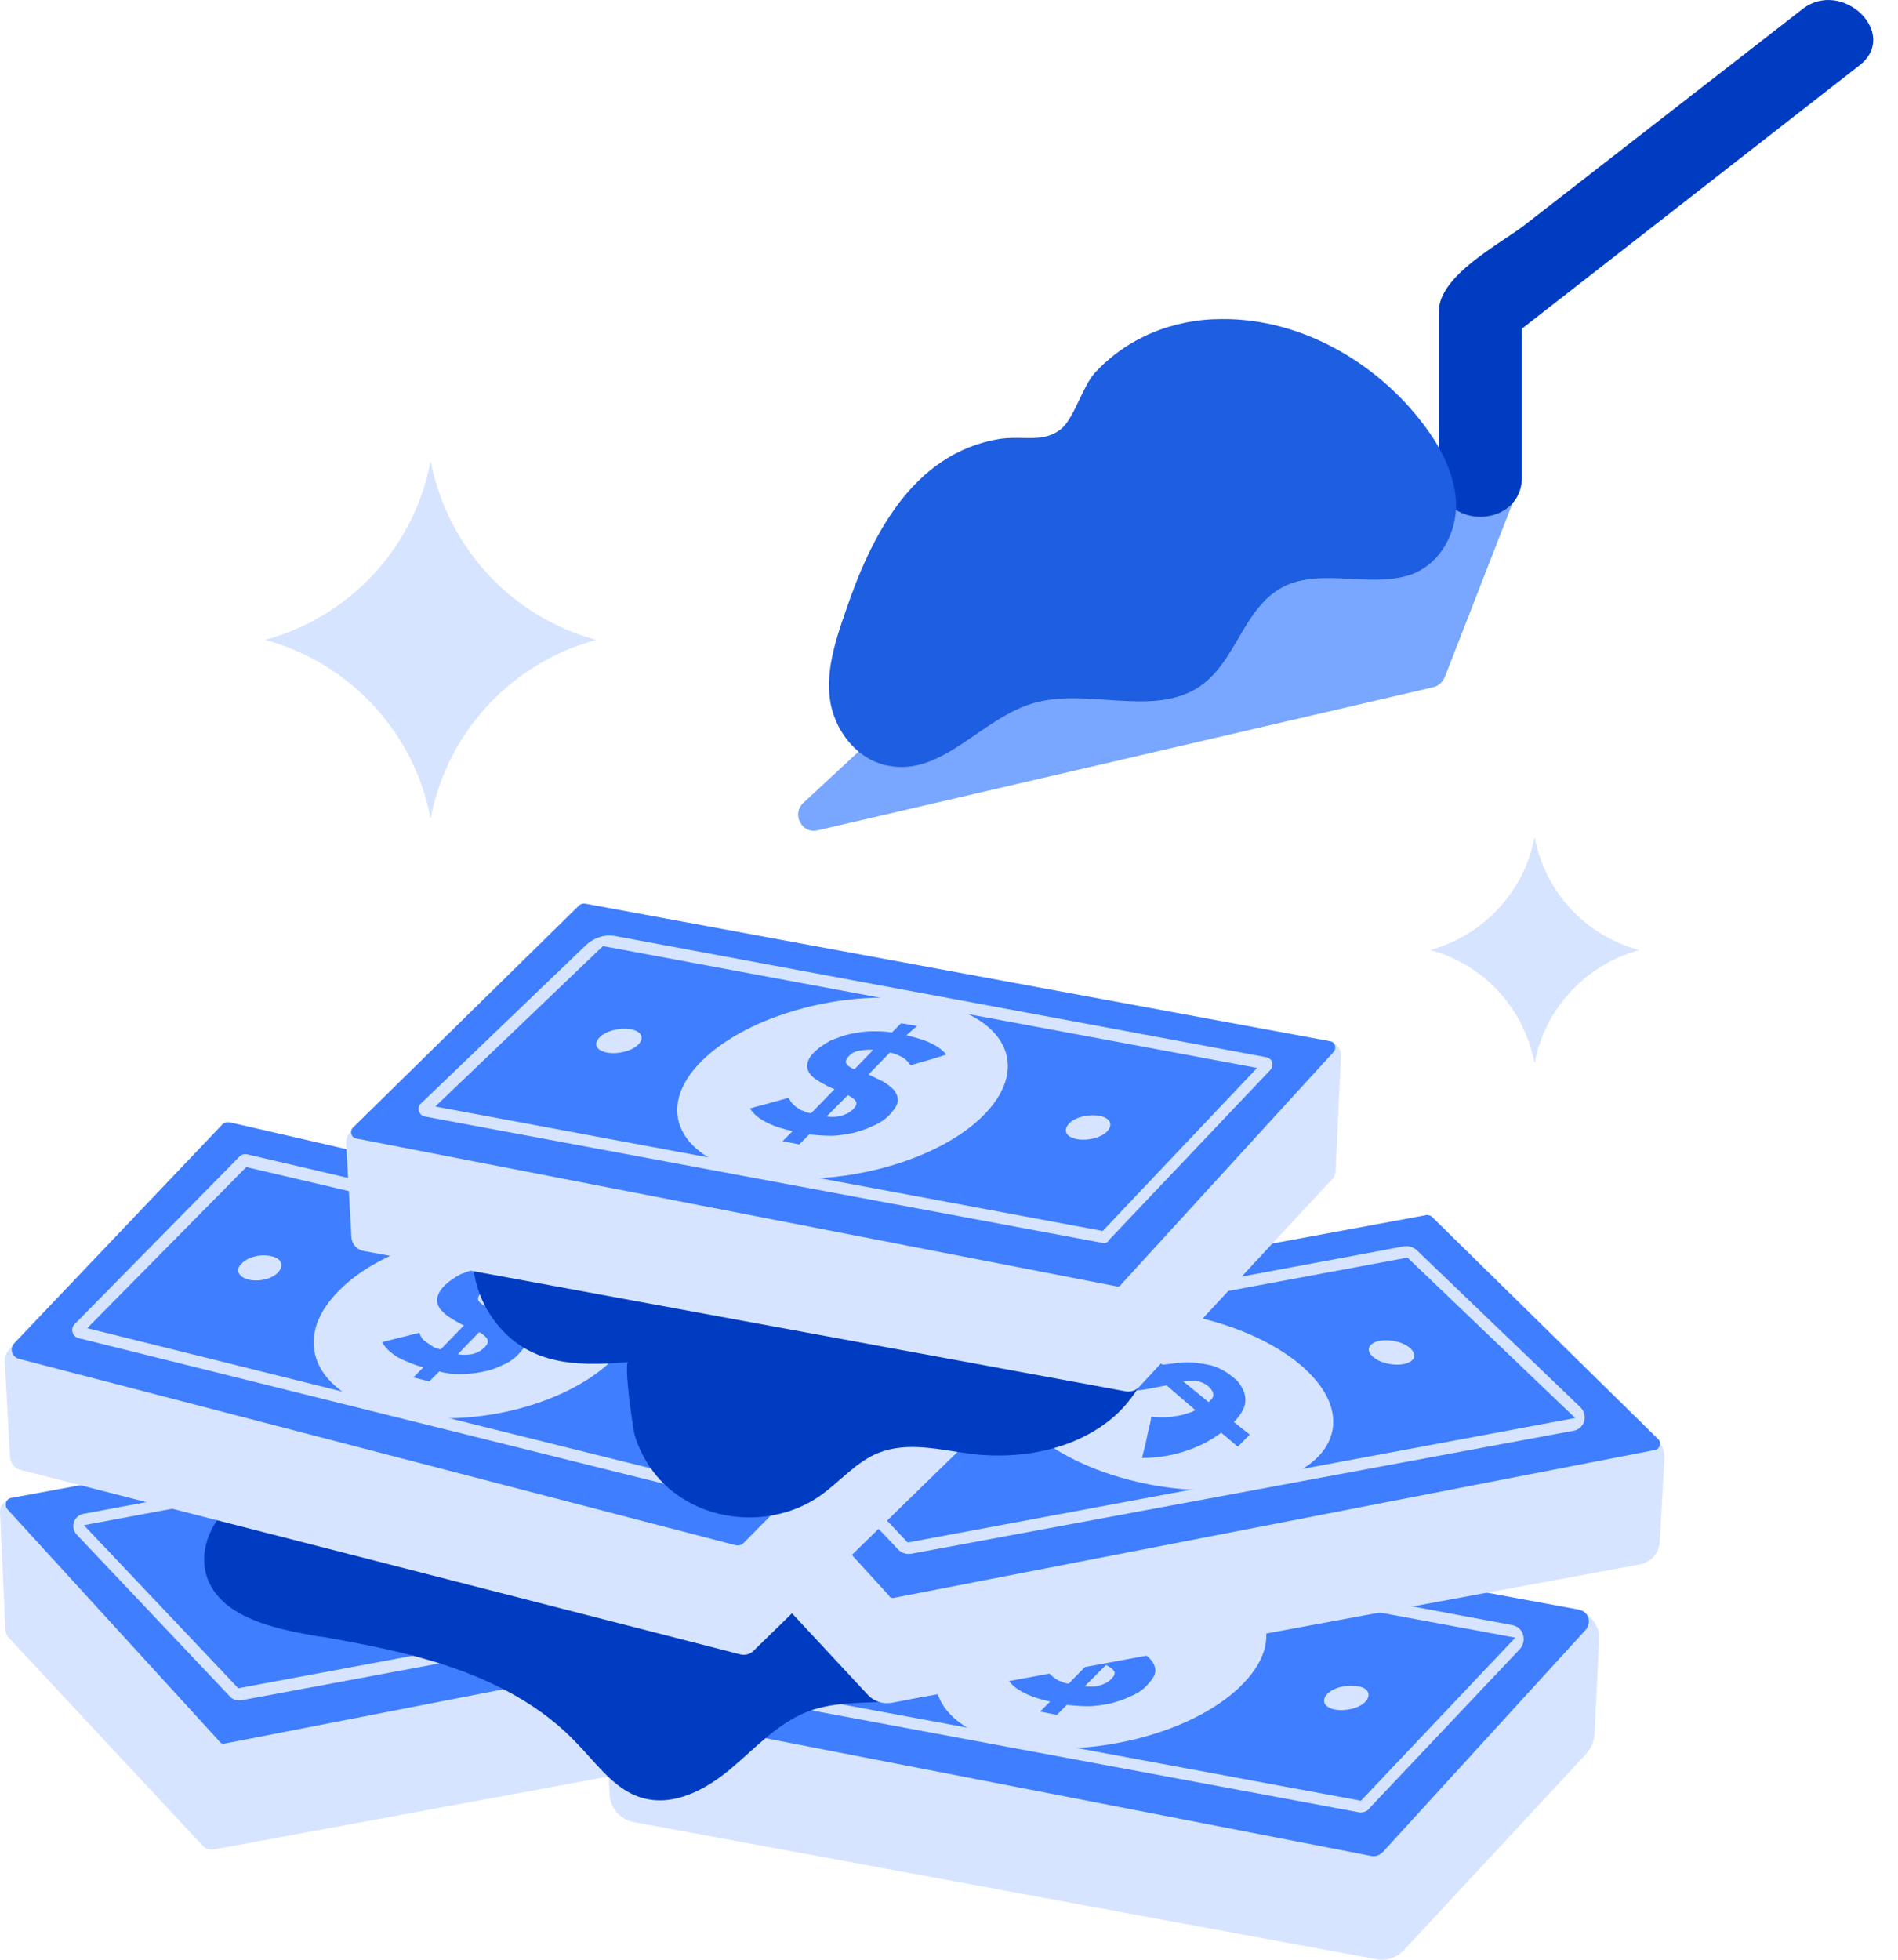 <svg width="62" height="64" viewBox="0 0 62 64" fill="none" xmlns="http://www.w3.org/2000/svg">
<path d="M0.35 48.961L24.783 44.439L32.348 51.895C32.435 51.982 32.478 52.113 32.478 52.243L32.304 55.373C32.282 55.569 32.152 55.743 31.956 55.786L7.002 60.395C6.849 60.416 6.697 60.373 6.61 60.264L0.285 53.482C0.219 53.417 0.176 53.308 0.176 53.2L0.002 49.417C-0.02 49.178 0.132 49.004 0.35 48.961Z" fill="#D6E4FF"/>
<path d="M7.349 56.938L32.13 52.113C32.304 52.069 32.369 51.852 32.239 51.721L24.892 44.504C24.848 44.461 24.761 44.439 24.696 44.439L0.372 48.917C0.198 48.939 0.132 49.156 0.241 49.287L7.132 56.83C7.197 56.938 7.284 56.96 7.349 56.938Z" fill="#3E7EFF"/>
<path d="M11.61 51.286C13.11 52.873 16.457 53.764 19.044 53.308C21.631 52.83 22.457 51.156 20.892 49.591C19.349 48.047 16.066 47.178 13.523 47.635C10.98 48.091 10.132 49.721 11.61 51.286Z" fill="#9FE2CC"/>
<path d="M15.023 48.482C15.24 48.439 15.479 48.417 15.718 48.395C15.957 48.374 16.175 48.395 16.414 48.417C16.392 48.548 16.392 48.678 16.37 48.808C16.218 48.787 16.066 48.787 15.914 48.787C15.762 48.787 15.61 48.808 15.479 48.852L16.11 49.352C16.284 49.33 16.479 49.308 16.653 49.287C16.827 49.265 17.001 49.265 17.175 49.287C17.349 49.308 17.523 49.33 17.697 49.374C17.87 49.417 18.044 49.504 18.218 49.613C18.392 49.743 18.544 49.852 18.631 49.982C18.718 50.113 18.783 50.243 18.805 50.395C18.827 50.547 18.805 50.678 18.74 50.808C18.675 50.961 18.566 51.091 18.436 51.221L18.957 51.634L18.566 52.026L18.023 51.569C17.74 51.786 17.392 51.982 16.957 52.134C16.479 52.308 15.957 52.395 15.436 52.395C15.501 52.134 15.566 51.895 15.61 51.656C15.653 51.439 15.718 51.243 15.74 51.047C15.87 51.069 16.001 51.069 16.153 51.069C16.305 51.069 16.436 51.047 16.566 51.026C16.697 51.004 16.805 50.982 16.914 50.939C17.023 50.917 17.11 50.873 17.175 50.83L16.24 50.026C16.001 50.069 15.784 50.113 15.544 50.156C15.305 50.2 15.044 50.2 14.805 50.2C14.566 50.2 14.327 50.156 14.132 50.091C13.936 50.026 13.762 49.917 13.632 49.765C13.501 49.635 13.479 49.482 13.501 49.352C13.523 49.221 13.61 49.113 13.719 49.004C13.827 48.917 13.958 48.83 14.132 48.743C14.284 48.678 14.458 48.613 14.61 48.591L14.392 48.395L14.827 48.309L15.023 48.482ZM15.023 48.939C14.914 48.982 14.827 49.026 14.784 49.091C14.718 49.156 14.74 49.221 14.827 49.308C14.914 49.395 15.023 49.439 15.153 49.439C15.284 49.461 15.436 49.439 15.61 49.417L15.023 48.939ZM17.61 50.547C17.718 50.461 17.783 50.373 17.762 50.287C17.762 50.2 17.675 50.091 17.566 50.004C17.436 49.917 17.327 49.874 17.197 49.852C17.066 49.852 16.936 49.852 16.784 49.874L17.61 50.547Z" fill="#08C0A6"/>
<path d="M22.957 49.048C23.174 49.265 23.631 49.374 23.979 49.308C24.326 49.243 24.435 49.026 24.218 48.809C24 48.591 23.544 48.482 23.196 48.548C22.848 48.613 22.74 48.852 22.957 49.048Z" fill="#9FE2CC"/>
<path d="M7.632 51.873C7.828 52.091 8.284 52.2 8.632 52.134C8.98 52.069 9.088 51.852 8.893 51.634C8.697 51.417 8.241 51.308 7.893 51.373C7.545 51.439 7.436 51.678 7.632 51.873Z" fill="#9FE2CC"/>
<path d="M7.502 55.395L2.502 50.113C2.284 49.874 2.415 49.504 2.719 49.439L24.239 45.439L30.413 51.33L7.893 55.526C7.741 55.547 7.588 55.504 7.502 55.395ZM2.741 49.809L7.784 55.134L29.587 51.069L24.109 45.831L2.741 49.809Z" fill="#D6E4FF"/>
<path d="M51.433 52.547L27.935 48.2C27.631 48.135 27.305 48.243 27.087 48.461L20.044 55.395C19.849 55.591 19.74 55.873 19.762 56.134L19.914 58.612C19.936 59.047 20.262 59.417 20.696 59.504L44.956 63.981C45.282 64.047 45.608 63.938 45.847 63.699L51.825 57.265C51.977 57.091 52.064 56.873 52.086 56.656L52.238 53.526C52.26 53.069 51.912 52.634 51.433 52.547Z" fill="#D6E4FF"/>
<path d="M44.803 60.612L20.414 55.873C20.109 55.808 20.001 55.438 20.218 55.221L27.283 48.265C27.37 48.178 27.5 48.134 27.631 48.156L51.586 52.569C51.89 52.634 51.999 52.982 51.803 53.221L45.173 60.481C45.064 60.59 44.934 60.634 44.803 60.612Z" fill="#3E7EFF"/>
<path d="M40.63 54.96C39.13 56.547 35.782 57.438 33.196 56.982C30.609 56.504 29.783 54.83 31.348 53.265C32.891 51.721 36.173 50.852 38.717 51.308C41.26 51.765 42.13 53.395 40.63 54.96Z" fill="#D6E4FF"/>
<path d="M38.043 52.439C38.304 52.504 38.565 52.569 38.804 52.678C39.043 52.787 39.217 52.917 39.347 53.069C38.956 53.2 38.565 53.308 38.173 53.417C38.13 53.33 38.043 53.243 37.913 53.156C37.782 53.091 37.652 53.026 37.499 53.004L36.804 53.721C36.956 53.786 37.108 53.873 37.26 53.939C37.413 54.026 37.521 54.113 37.608 54.221C37.695 54.33 37.739 54.439 37.739 54.569C37.739 54.7 37.652 54.83 37.499 55.004C37.347 55.178 37.152 55.308 36.934 55.395C36.717 55.504 36.5 55.569 36.26 55.634C36.021 55.678 35.782 55.721 35.543 55.721C35.304 55.721 35.065 55.699 34.847 55.678L34.521 56.004L33.978 55.895L34.304 55.569C34 55.504 33.717 55.417 33.456 55.286C33.195 55.156 33.022 55.004 32.913 54.83C33.108 54.765 33.326 54.721 33.543 54.656C33.761 54.591 33.956 54.547 34.174 54.482C34.195 54.547 34.239 54.591 34.282 54.656C34.326 54.7 34.391 54.765 34.456 54.808C34.521 54.852 34.587 54.895 34.674 54.917C34.761 54.96 34.826 54.982 34.913 54.982L35.673 54.2C35.5 54.134 35.347 54.047 35.195 53.96C35.043 53.873 34.934 53.786 34.869 53.7C34.804 53.591 34.761 53.504 34.782 53.373C34.804 53.265 34.869 53.113 35.021 52.982C35.173 52.83 35.347 52.721 35.543 52.613C35.761 52.526 35.978 52.439 36.195 52.395C36.434 52.352 36.652 52.308 36.891 52.308C37.13 52.308 37.347 52.308 37.543 52.352L37.847 52.047L38.369 52.134L38.043 52.439ZM36.956 52.917C36.826 52.895 36.673 52.917 36.521 52.939C36.369 52.961 36.239 53.026 36.152 53.134C36.065 53.221 36.043 53.308 36.087 53.373C36.13 53.439 36.217 53.504 36.347 53.547L36.956 52.917ZM35.434 55.069C35.608 55.091 35.761 55.091 35.913 55.047C36.065 55.004 36.195 54.939 36.304 54.83C36.413 54.721 36.434 54.634 36.391 54.569C36.347 54.504 36.26 54.439 36.13 54.373L35.434 55.069Z" fill="#3E7EFF"/>
<path d="M29.304 52.743C29.087 52.96 28.631 53.069 28.283 53.004C27.935 52.939 27.826 52.721 28.044 52.504C28.261 52.286 28.718 52.178 29.065 52.243C29.413 52.308 29.5 52.526 29.304 52.743Z" fill="#9FE2CC"/>
<path d="M44.608 55.569C44.412 55.786 43.956 55.895 43.608 55.83C43.26 55.764 43.151 55.547 43.347 55.33C43.543 55.112 43.999 55.004 44.347 55.069C44.695 55.112 44.803 55.351 44.608 55.569Z" fill="#D6E4FF"/>
<path d="M44.347 59.177L22.74 55.156C22.37 55.091 22.24 54.634 22.5 54.352L28 49.069L28.087 49.091L49.39 53.069C49.76 53.134 49.89 53.569 49.651 53.852L44.738 59.047C44.673 59.156 44.499 59.221 44.347 59.177ZM22.674 54.765L44.456 58.808L49.499 53.482L28.152 49.526L22.674 54.765Z" fill="#D6E4FF"/>
<path d="M33.087 54.156C34.217 53.352 35.174 51.982 34.761 50.656C34.413 49.482 33.13 48.852 31.935 48.613C28.761 47.982 25.544 49.265 22.305 49.374C18.284 49.504 14.327 47.852 10.306 48.178C9.393 48.265 8.436 48.461 7.697 49.004C6.958 49.569 6.48 50.547 6.741 51.439C7.11 52.678 8.632 53.112 9.914 53.352C10.132 53.395 10.349 53.439 10.567 53.46C11.914 53.7 13.284 53.96 14.588 54.395C16.175 54.917 17.718 55.721 18.87 56.96C19.523 57.634 20.109 58.482 21.001 58.721C22.022 59.004 23.066 58.438 23.87 57.764C24.674 57.09 25.413 56.264 26.392 55.895C27.305 55.547 28.305 55.634 29.283 55.547C30.674 55.438 31.978 54.938 33.087 54.156Z" fill="#003CC1"/>
<path d="M49.499 16.202L47.194 22.115C47.129 22.267 46.999 22.397 46.825 22.441L26.718 27.114C26.196 27.245 25.848 26.593 26.239 26.223L35.63 17.506C35.717 17.441 35.804 17.376 35.913 17.376L48.934 15.506C49.346 15.419 49.651 15.811 49.499 16.202Z" fill="#79A6FF"/>
<path d="M49.716 10.159C49.52 10.463 49.412 10.768 49.281 11.072C53.107 8.094 56.911 5.116 60.737 2.138C62.063 1.116 60.194 -0.71 58.889 0.29C55.868 2.638 52.846 4.985 49.825 7.333C49.02 7.963 46.999 8.985 46.999 10.181C46.999 11.963 46.999 13.832 46.999 15.572C46.999 17.311 49.716 17.311 49.716 15.572C49.716 15.593 49.716 11.963 49.716 10.159Z" fill="#003CC1"/>
<path d="M42.021 19.115C40.586 19.767 40.413 21.68 39.087 22.484C37.587 23.397 35.478 22.462 33.761 22.962C32.044 23.462 30.783 25.354 29.022 25.006C27.957 24.81 27.239 23.81 27.109 22.832C26.979 21.854 27.305 20.875 27.631 19.941C28.413 17.637 29.761 14.789 32.674 14.332C33.435 14.224 34.043 14.463 34.608 14.05C35.065 13.745 35.348 12.637 35.761 12.18C36.804 11.05 38.282 10.42 39.913 10.42C42.521 10.398 44.977 11.854 46.477 13.832C47.064 14.593 47.521 15.485 47.564 16.419C47.586 17.354 47.108 18.332 46.195 18.724C44.891 19.245 43.282 18.55 42.021 19.115Z" fill="#1E5EE0"/>
<path d="M22.544 44.135L46.26 39.766C46.521 39.722 46.782 39.809 46.977 39.983L54.129 47.026C54.303 47.178 54.39 47.417 54.368 47.656L54.216 50.352C54.194 50.721 53.933 51.026 53.564 51.091L29.109 55.612C28.848 55.656 28.565 55.569 28.37 55.373L22.283 48.83C22.153 48.7 22.087 48.504 22.066 48.309L21.914 44.983C21.87 44.57 22.153 44.2 22.544 44.135Z" fill="#D6E4FF"/>
<path d="M29.218 52.178L54.064 47.352C54.216 47.33 54.281 47.113 54.172 47.004L46.782 39.744C46.738 39.7 46.673 39.679 46.608 39.679L22.218 44.178C22.066 44.2 22.001 44.396 22.109 44.526L29.044 52.113C29.065 52.178 29.152 52.2 29.218 52.178Z" fill="#3E7EFF"/>
<path d="M33.478 46.526C34.978 48.113 38.326 49.004 40.912 48.548C43.499 48.091 44.325 46.396 42.76 44.831C41.217 43.287 37.934 42.418 35.391 42.874C32.848 43.331 32 44.961 33.478 46.526Z" fill="#D6E4FF"/>
<path d="M36.891 43.7C37.108 43.657 37.347 43.635 37.587 43.613C37.826 43.591 38.043 43.613 38.282 43.635C38.26 43.765 38.26 43.896 38.239 44.026C38.087 44.004 37.934 44.004 37.782 44.004C37.63 44.004 37.478 44.026 37.347 44.07L37.978 44.569C38.152 44.548 38.347 44.526 38.521 44.504C38.695 44.483 38.869 44.483 39.043 44.504C39.217 44.526 39.391 44.548 39.565 44.591C39.739 44.635 39.913 44.722 40.086 44.83C40.26 44.961 40.412 45.069 40.499 45.2C40.586 45.33 40.651 45.461 40.673 45.613C40.695 45.765 40.673 45.895 40.608 46.026C40.543 46.178 40.434 46.309 40.304 46.439L40.825 46.852L40.434 47.243L39.891 46.787C39.608 47.004 39.26 47.2 38.826 47.352C38.347 47.526 37.826 47.613 37.304 47.613C37.369 47.352 37.434 47.113 37.478 46.874C37.521 46.656 37.587 46.461 37.608 46.265C37.739 46.287 37.869 46.287 38.021 46.287C38.173 46.287 38.304 46.265 38.434 46.243C38.565 46.222 38.673 46.2 38.782 46.156C38.891 46.135 38.978 46.091 39.043 46.048L38.108 45.243C37.869 45.287 37.652 45.33 37.413 45.374C37.173 45.417 36.913 45.417 36.673 45.417C36.434 45.417 36.195 45.374 36 45.309C35.804 45.243 35.63 45.135 35.5 44.983C35.369 44.852 35.347 44.7 35.369 44.569C35.391 44.439 35.478 44.33 35.587 44.222C35.695 44.135 35.826 44.048 36 43.961C36.152 43.896 36.326 43.83 36.478 43.809L36.261 43.613L36.695 43.526L36.891 43.7ZM36.891 44.178C36.782 44.222 36.695 44.265 36.652 44.33C36.587 44.396 36.608 44.461 36.695 44.548C36.782 44.635 36.891 44.678 37.021 44.678C37.152 44.7 37.304 44.678 37.478 44.657L36.891 44.178ZM39.478 45.787C39.586 45.7 39.652 45.613 39.63 45.526C39.63 45.439 39.543 45.33 39.434 45.243C39.304 45.156 39.195 45.113 39.065 45.091C38.934 45.091 38.804 45.091 38.652 45.113L39.478 45.787Z" fill="#3E7EFF"/>
<path d="M44.825 44.287C45.042 44.504 45.499 44.613 45.847 44.548C46.195 44.483 46.303 44.265 46.086 44.048C45.869 43.83 45.412 43.722 45.064 43.787C44.717 43.852 44.608 44.091 44.825 44.287Z" fill="#D6E4FF"/>
<path d="M29.5 47.113C29.696 47.33 30.152 47.439 30.5 47.374C30.848 47.309 30.957 47.091 30.761 46.874C30.565 46.657 30.109 46.548 29.761 46.613C29.413 46.678 29.305 46.896 29.5 47.113Z" fill="#9FE2CC"/>
<path d="M29.348 50.613L24.413 45.396C24.174 45.135 24.305 44.722 24.652 44.657L45.868 40.7C45.999 40.679 46.151 40.722 46.26 40.809L51.629 45.961C51.89 46.222 51.759 46.657 51.412 46.722L29.761 50.743C29.609 50.765 29.457 50.721 29.348 50.613ZM24.609 45.048L29.652 50.374L51.455 46.309L45.977 41.07L24.609 45.048Z" fill="#D6E4FF"/>
<path d="M31.848 42.266L7.632 36.679C7.48 36.635 7.306 36.701 7.197 36.809L0.285 44.091C0.198 44.178 0.154 44.309 0.154 44.439L0.328 47.591C0.35 47.787 0.48 47.961 0.676 48.004L24.174 54.026C24.327 54.069 24.5 54.026 24.609 53.917L31.544 47.157C31.609 47.091 31.674 46.983 31.674 46.874L32.174 42.744C32.239 42.526 32.087 42.309 31.848 42.266Z" fill="#D6E4FF"/>
<path d="M24.022 50.461L0.611 44.374C0.393 44.309 0.306 44.048 0.459 43.874L7.241 36.744C7.306 36.657 7.415 36.635 7.523 36.657L31.717 42.222C31.957 42.266 32.022 42.548 31.87 42.722L24.305 50.374C24.24 50.461 24.131 50.482 24.022 50.461Z" fill="#3E7EFF"/>
<path d="M20.088 44.331C18.523 45.939 15.219 46.722 12.719 46.113C10.262 45.504 9.502 43.744 11.045 42.178C12.567 40.592 15.849 39.787 18.349 40.374C20.892 40.939 21.675 42.722 20.088 44.331Z" fill="#D6E4FF"/>
<path d="M17.61 41.526C17.871 41.592 18.131 41.7 18.349 41.809C18.588 41.939 18.762 42.07 18.87 42.244C18.479 42.352 18.066 42.461 17.697 42.57C17.653 42.461 17.566 42.374 17.436 42.287C17.305 42.2 17.175 42.135 17.023 42.113L16.305 42.831C16.458 42.917 16.61 43.005 16.74 43.091C16.892 43.178 17.001 43.287 17.088 43.396C17.175 43.504 17.218 43.635 17.197 43.765C17.197 43.896 17.11 44.048 16.958 44.2C16.805 44.374 16.61 44.504 16.392 44.591C16.175 44.7 15.958 44.765 15.719 44.809C15.479 44.852 15.24 44.874 15.023 44.874C14.784 44.874 14.566 44.852 14.349 44.787L14.023 45.113L13.501 44.983L13.827 44.657C13.523 44.57 13.262 44.461 13.001 44.331C12.762 44.178 12.588 44.026 12.48 43.831C12.675 43.787 12.893 43.722 13.088 43.678C13.284 43.635 13.501 43.57 13.697 43.526C13.719 43.591 13.74 43.635 13.784 43.7C13.827 43.765 13.893 43.809 13.958 43.852C14.023 43.896 14.088 43.939 14.153 43.983C14.219 44.026 14.306 44.048 14.393 44.07L15.153 43.287C14.979 43.2 14.827 43.113 14.697 43.026C14.545 42.939 14.458 42.831 14.371 42.744C14.306 42.635 14.262 42.526 14.284 42.396C14.306 42.265 14.371 42.135 14.523 41.983C14.675 41.831 14.849 41.722 15.045 41.613C15.262 41.526 15.479 41.461 15.697 41.396C15.936 41.352 16.153 41.331 16.392 41.331C16.631 41.331 16.827 41.352 17.023 41.396L17.327 41.092L17.849 41.222L17.61 41.526ZM16.523 42.005C16.392 41.983 16.24 41.983 16.088 42.026C15.936 42.048 15.806 42.113 15.719 42.222C15.632 42.309 15.588 42.396 15.632 42.483C15.675 42.548 15.762 42.613 15.892 42.678L16.523 42.005ZM14.958 44.222C15.132 44.265 15.284 44.243 15.436 44.222C15.588 44.178 15.719 44.113 15.827 44.004C15.936 43.896 15.958 43.809 15.914 43.722C15.871 43.657 15.784 43.57 15.653 43.504L14.958 44.222Z" fill="#3E7EFF"/>
<path d="M9.088 41.548C8.893 41.766 8.458 41.874 8.11 41.787C7.784 41.7 7.676 41.461 7.893 41.266C8.089 41.048 8.523 40.94 8.871 41.026C9.197 41.092 9.284 41.331 9.088 41.548Z" fill="#D6E4FF"/>
<path d="M24.087 45.135C23.87 45.352 23.414 45.461 23.066 45.374C22.718 45.287 22.609 45.048 22.827 44.831C23.044 44.613 23.501 44.505 23.848 44.591C24.196 44.657 24.305 44.917 24.087 45.135Z" fill="#9FE2CC"/>
<path d="M23.718 48.961L2.567 43.7C2.372 43.657 2.285 43.396 2.437 43.244L7.828 37.766C7.893 37.7 7.98 37.679 8.089 37.7L30.087 42.852L23.979 48.874C23.892 48.961 23.805 48.982 23.718 48.961ZM2.85 43.374L23.74 48.569L29.305 43.092L8.045 38.114L2.85 43.374Z" fill="#D6E4FF"/>
<path d="M32.782 39.244C29.696 38.592 26.631 37.961 23.544 37.309C21.174 36.809 18.37 36.418 16.61 38.092C15.327 39.287 15.044 41.439 16.001 42.917C17.088 44.591 18.762 44.635 20.522 44.483C20.37 44.504 20.674 46.7 20.74 46.895C20.979 47.656 21.457 48.352 22.109 48.808C23.457 49.787 25.413 49.808 26.783 48.852C27.435 48.395 27.978 47.722 28.718 47.439C29.674 47.069 30.717 47.352 31.739 47.482C33.391 47.678 35.174 47.33 36.413 46.243C37.652 45.135 38.217 43.2 37.434 41.744C36.543 40.135 34.543 39.613 32.782 39.244Z" fill="#003CC1"/>
<path d="M43.412 34.005L19.24 29.549C19.088 29.527 18.936 29.571 18.827 29.679L11.458 36.961C11.349 37.048 11.306 37.201 11.306 37.331L11.48 40.418C11.501 40.635 11.653 40.809 11.871 40.852L36.782 45.439C36.934 45.461 37.108 45.417 37.217 45.287L43.499 38.527C43.586 38.44 43.63 38.331 43.63 38.222L43.803 34.483C43.825 34.266 43.651 34.049 43.412 34.005Z" fill="#D6E4FF"/>
<path d="M36.456 42.005L11.632 37.179C11.479 37.157 11.414 36.94 11.523 36.831L18.914 29.571C18.957 29.527 19.023 29.505 19.088 29.505L43.456 34.005C43.608 34.027 43.673 34.222 43.564 34.353L36.63 41.939C36.608 42.005 36.521 42.026 36.456 42.005Z" fill="#3E7EFF"/>
<path d="M32.196 36.353C30.696 37.94 27.348 38.831 24.761 38.374C22.174 37.896 21.349 36.222 22.914 34.657C24.457 33.114 27.739 32.245 30.283 32.701C32.826 33.157 33.674 34.788 32.196 36.353Z" fill="#D6E4FF"/>
<path d="M29.609 33.809C29.87 33.875 30.13 33.94 30.369 34.049C30.609 34.157 30.783 34.288 30.913 34.44C30.522 34.57 30.13 34.679 29.739 34.788C29.696 34.701 29.609 34.614 29.478 34.527C29.348 34.462 29.217 34.396 29.065 34.375L28.37 35.092C28.522 35.157 28.674 35.244 28.826 35.309C28.978 35.396 29.087 35.483 29.196 35.592C29.283 35.701 29.326 35.809 29.326 35.94C29.326 36.07 29.239 36.201 29.087 36.374C28.935 36.548 28.739 36.679 28.522 36.766C28.305 36.874 28.087 36.94 27.848 37.005C27.609 37.048 27.37 37.092 27.131 37.092C26.892 37.092 26.652 37.07 26.435 37.048L26.109 37.374L25.566 37.266L25.892 36.94C25.587 36.874 25.305 36.788 25.044 36.657C24.783 36.527 24.609 36.374 24.5 36.201C24.696 36.135 24.913 36.092 25.131 36.027C25.348 35.962 25.544 35.918 25.761 35.853C25.783 35.918 25.826 35.962 25.87 36.027C25.913 36.07 25.979 36.135 26.044 36.179C26.109 36.222 26.174 36.266 26.261 36.288C26.348 36.331 26.413 36.353 26.5 36.353L27.261 35.57C27.087 35.505 26.935 35.418 26.783 35.331C26.631 35.244 26.522 35.157 26.457 35.07C26.392 34.962 26.348 34.875 26.37 34.744C26.392 34.636 26.457 34.483 26.609 34.353C26.761 34.201 26.935 34.092 27.131 33.983C27.348 33.896 27.565 33.809 27.783 33.766C28.022 33.722 28.239 33.679 28.478 33.679C28.718 33.679 28.935 33.679 29.131 33.722L29.435 33.418L29.956 33.505L29.609 33.809ZM28.522 34.288C28.391 34.266 28.239 34.288 28.087 34.309C27.935 34.331 27.805 34.396 27.718 34.505C27.631 34.592 27.609 34.679 27.652 34.744C27.696 34.809 27.783 34.875 27.913 34.918L28.522 34.288ZM27 36.462C27.174 36.483 27.326 36.483 27.478 36.44C27.631 36.396 27.761 36.331 27.87 36.222C27.978 36.114 28 36.027 27.957 35.962C27.913 35.896 27.826 35.831 27.696 35.766L27 36.462Z" fill="#3E7EFF"/>
<path d="M20.849 34.114C20.631 34.331 20.175 34.44 19.827 34.375C19.479 34.309 19.37 34.092 19.588 33.875C19.805 33.657 20.262 33.549 20.609 33.614C20.957 33.679 21.066 33.897 20.849 34.114Z" fill="#D6E4FF"/>
<path d="M36.174 36.94C35.978 37.157 35.521 37.266 35.174 37.201C34.826 37.135 34.717 36.918 34.913 36.701C35.108 36.483 35.565 36.375 35.913 36.44C36.261 36.505 36.369 36.722 36.174 36.94Z" fill="#D6E4FF"/>
<path d="M36.021 40.592L13.871 36.462C13.675 36.418 13.61 36.179 13.74 36.048L19.153 30.853C19.414 30.614 19.762 30.505 20.109 30.571L41.369 34.527C41.564 34.57 41.63 34.788 41.499 34.94L36.217 40.505C36.195 40.57 36.108 40.613 36.021 40.592ZM14.219 36.136L36.021 40.2L41.065 34.875L19.696 30.897L14.219 36.136Z" fill="#D6E4FF"/>
<path d="M14.066 15.05C13.545 17.876 11.414 20.158 8.654 20.897C11.414 21.636 13.545 23.919 14.066 26.745C14.588 23.919 16.718 21.636 19.479 20.897C16.718 20.158 14.61 17.876 14.066 15.05Z" fill="#D6E4FF"/>
<path d="M50.129 27.331C49.803 29.114 48.455 30.549 46.716 31.027C48.455 31.483 49.781 32.918 50.129 34.722C50.455 32.94 51.803 31.505 53.542 31.027C51.781 30.549 50.455 29.114 50.129 27.331Z" fill="#D6E4FF"/>
</svg>
